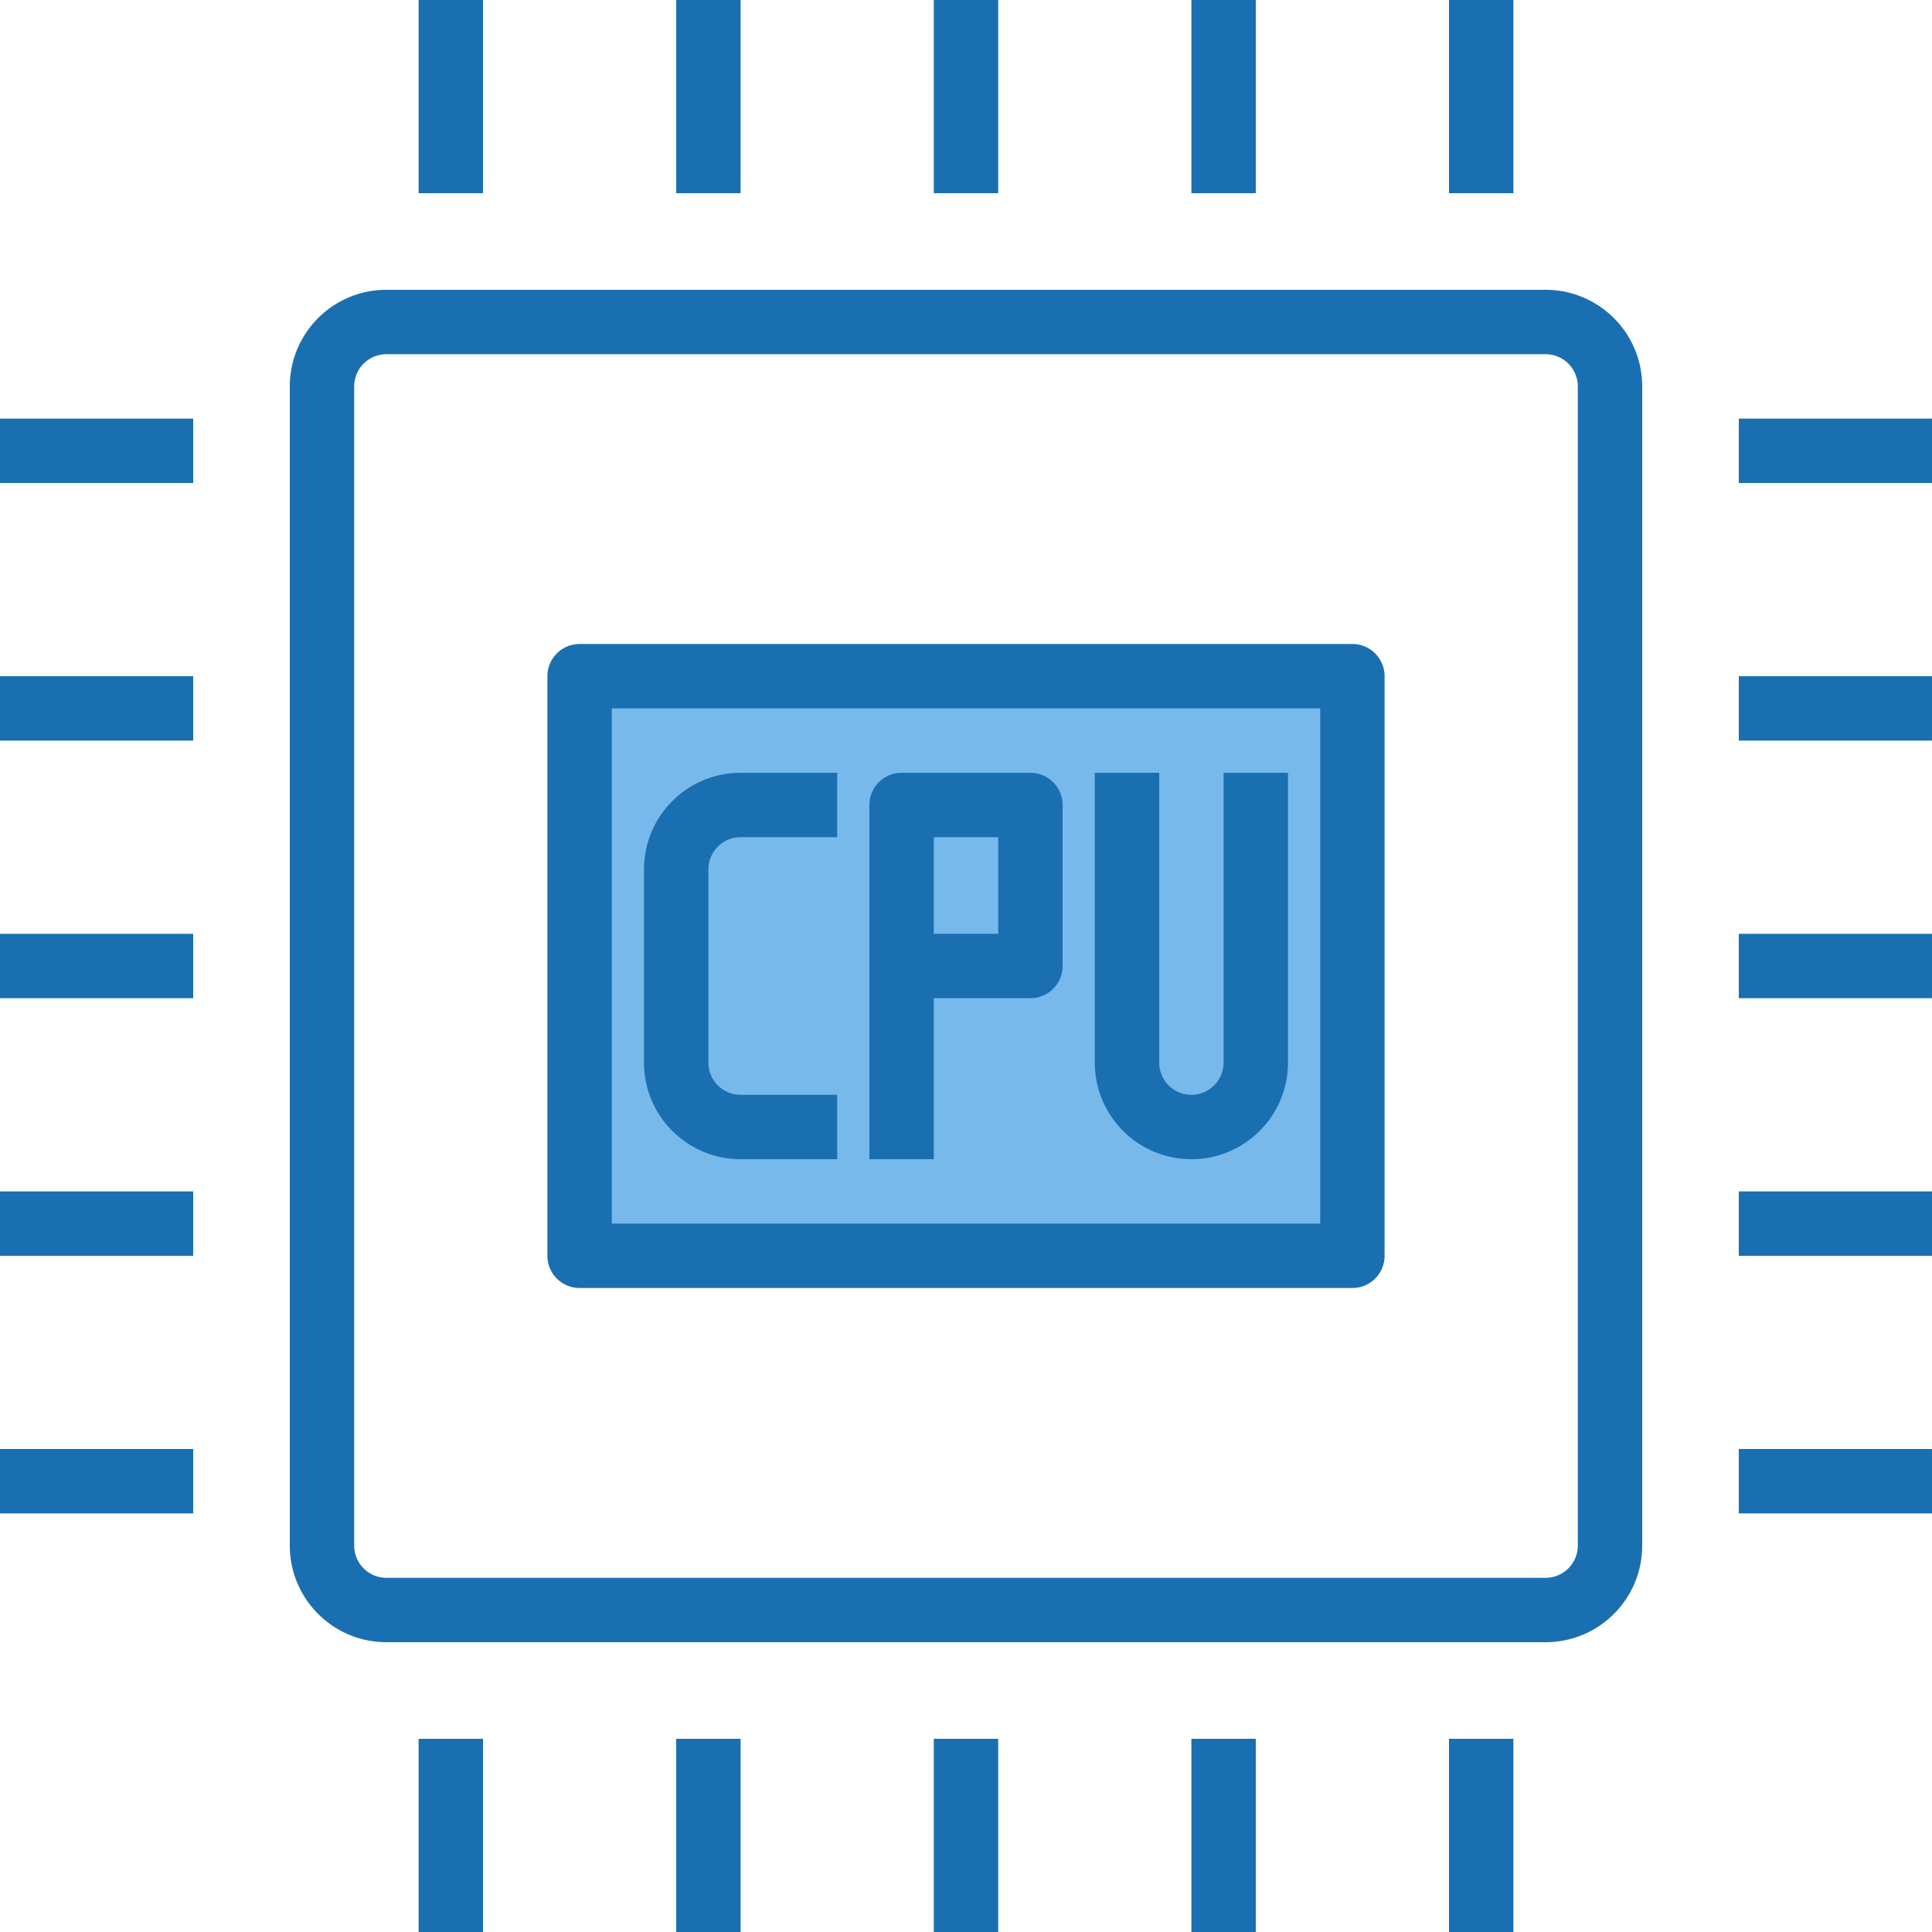<svg height="640" viewBox="0 0 480 480" width="640" xmlns="http://www.w3.org/2000/svg"><path d="M144 168h192v144H144zm0 0" fill="#78b9eb"/><g fill="#1a6fb0"><path d="M384 72H96c-13.254 0-24 10.746-24 24v288c0 13.254 10.746 24 24 24h288c13.254 0 24-10.746 24-24V96c0-13.254-10.746-24-24-24zm8 312a8 8 0 0 1-8 8H96a8 8 0 0 1-8-8V96a8 8 0 0 1 8-8h288a8 8 0 0 1 8 8zm0 0"/><path d="M336 160H144a8 8 0 0 0-8 8v144a8 8 0 0 0 8 8h192a8 8 0 0 0 8-8V168a8 8 0 0 0-8-8zm-8 144H152V176h176zm0 0"/><path d="M184 288h24v-16h-24a8 8 0 0 1-8-8v-48a8 8 0 0 1 8-8h24v-16h-24c-13.254 0-24 10.746-24 24v48c0 13.254 10.746 24 24 24zm112 0c13.254 0 24-10.746 24-24v-72h-16v72a8 8 0 0 1-16 0v-72h-16v72c0 13.254 10.746 24 24 24zm-64-40h24a8 8 0 0 0 8-8v-40a8 8 0 0 0-8-8h-32a8 8 0 0 0-8 8v88h16zm0-40h16v24h-16zM104 0h16v48h-16zm64 0h16v48h-16zm64 0h16v48h-16zm64 0h16v48h-16zm64 0h16v48h-16zM104 432h16v48h-16zm64 0h16v48h-16zm64 0h16v48h-16zm64 0h16v48h-16zm64 0h16v48h-16zm72-328h48v16h-48zm0 64h48v16h-48zm0 64h48v16h-48zm0 64h48v16h-48zm0 64h48v16h-48zM0 104h48v16H0zm0 64h48v16H0zm0 64h48v16H0zm0 64h48v16H0zm0 64h48v16H0zm0 0"/></g></svg>